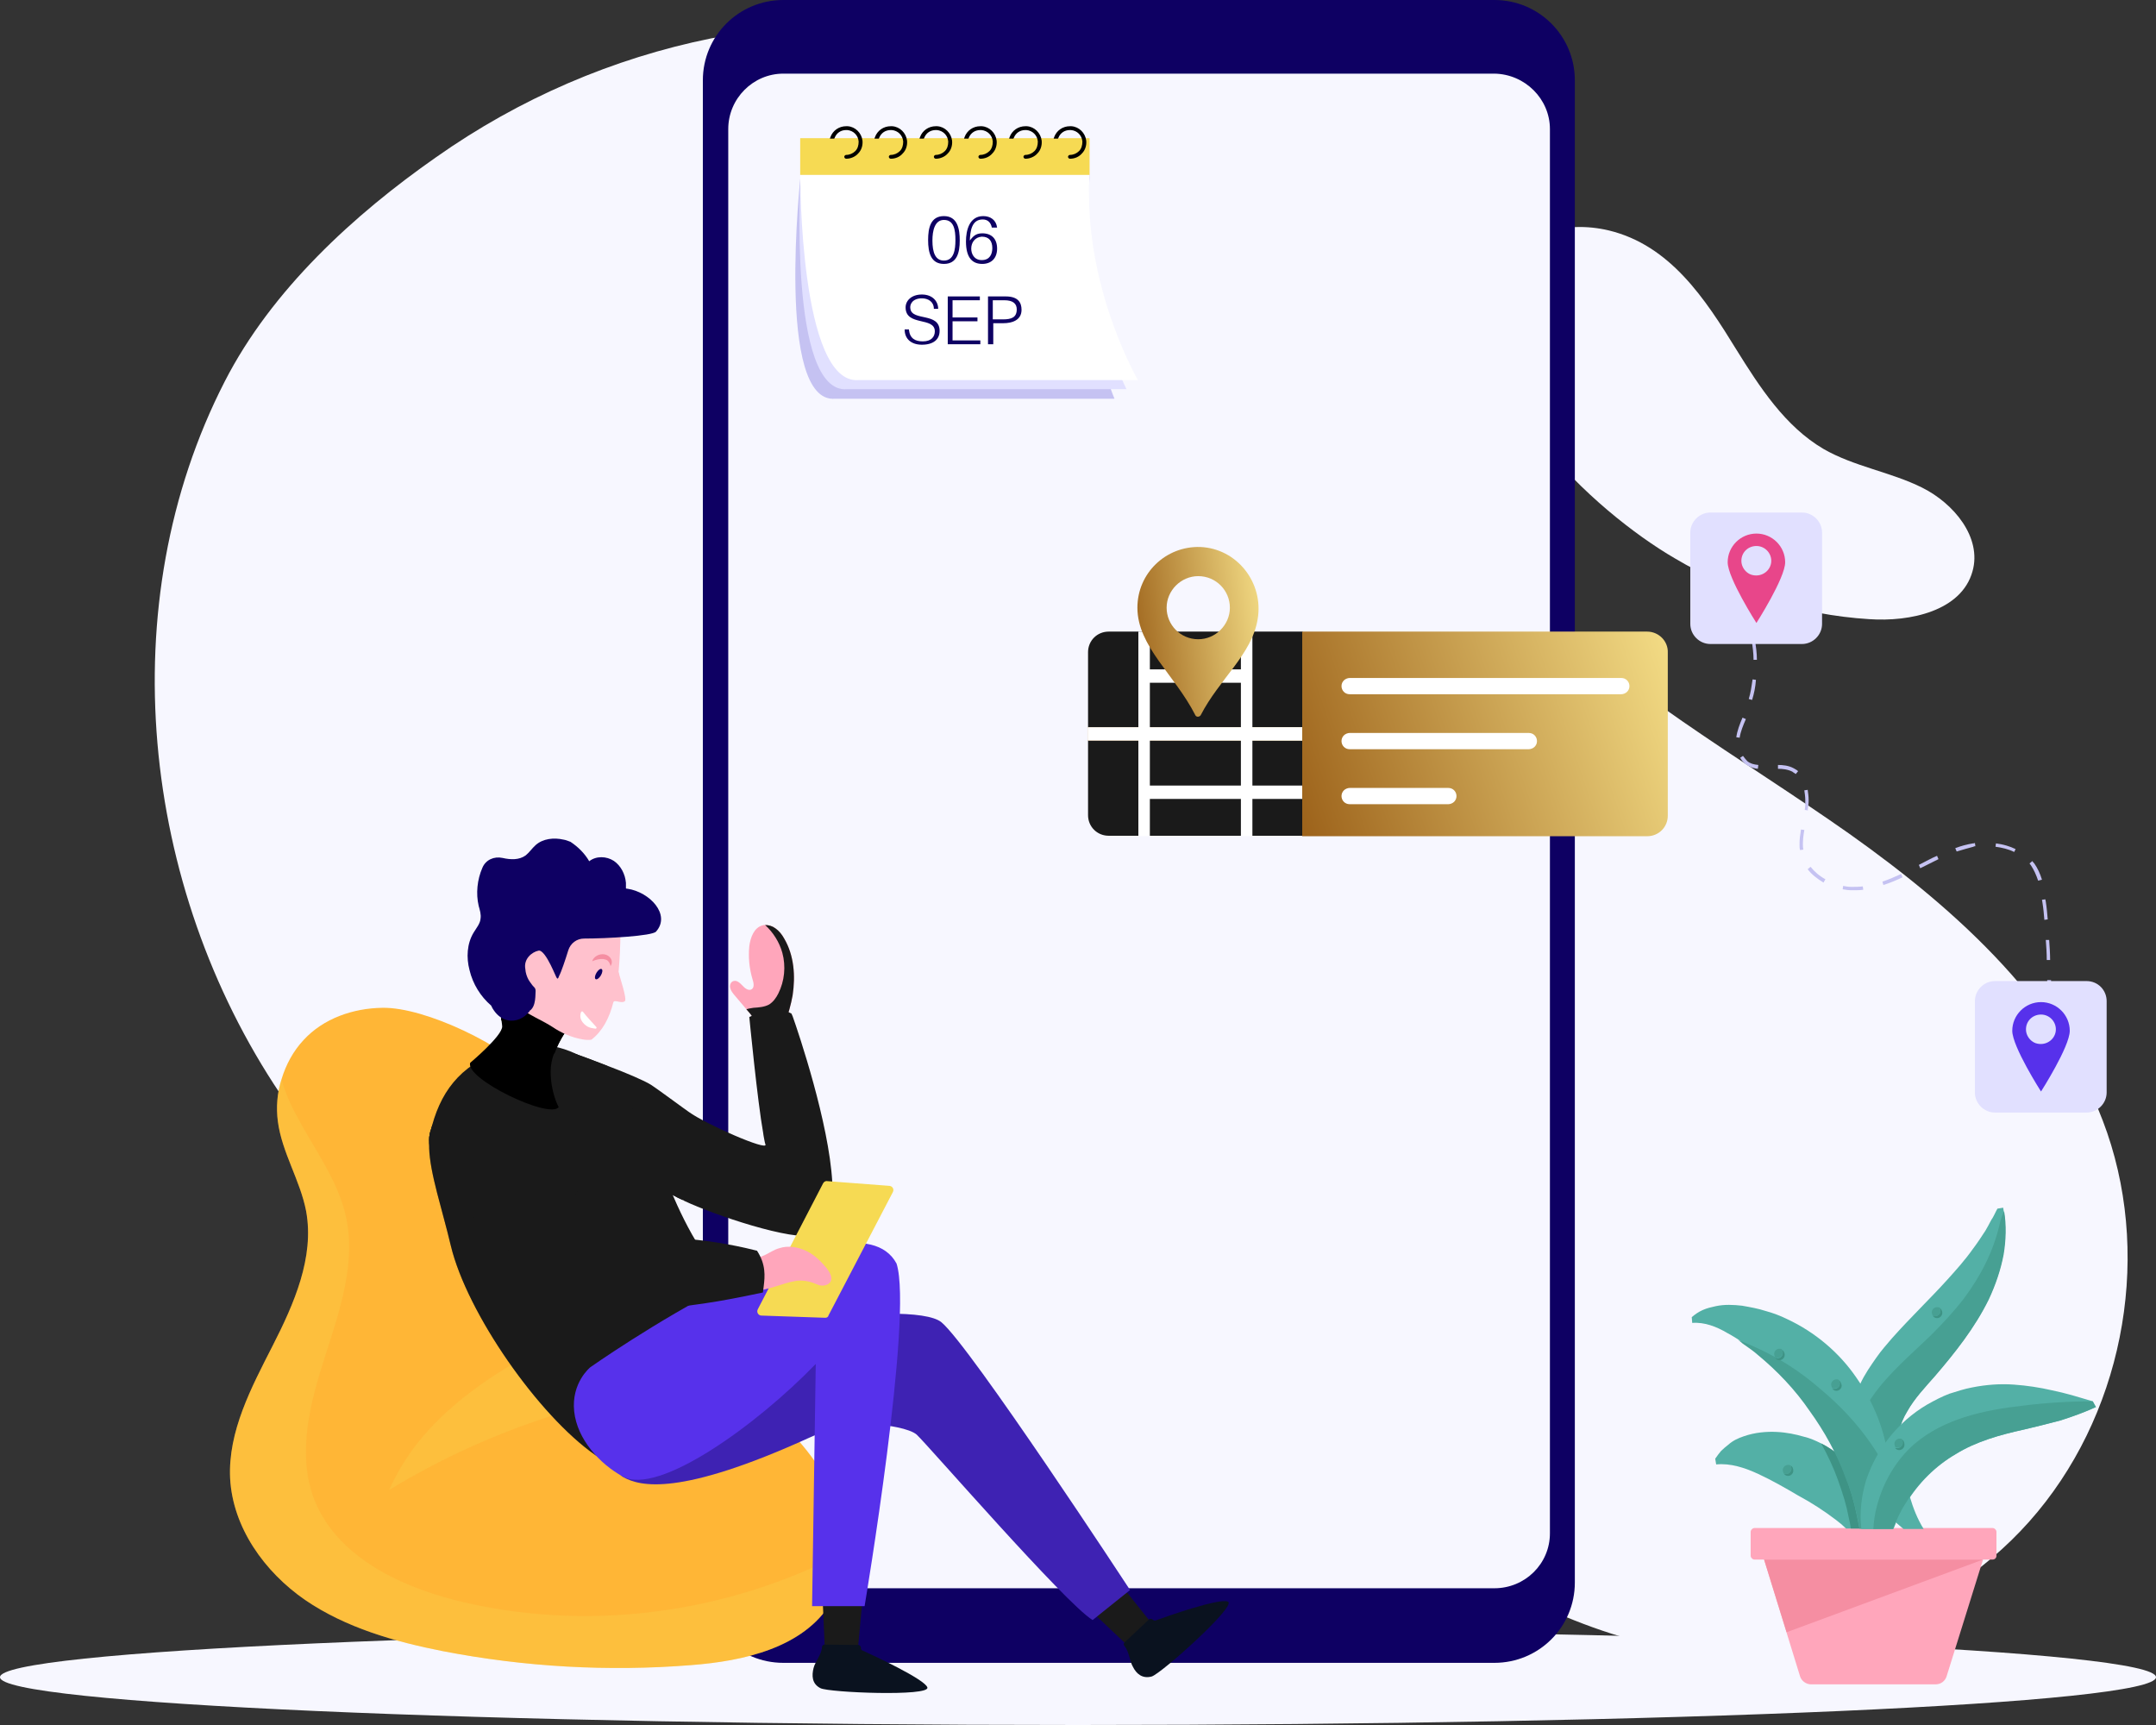 <svg width="325" height="260" viewBox="0 0 325 260" fill="none" xmlns="http://www.w3.org/2000/svg">
<rect x="0" y="0" width="325" height="260" fill="#333333" stroke="none"/>
<path d="M162.5 260C252.246 260 325 256.774 325 252.794C325 248.814 252.246 245.588 162.5 245.588C72.754 245.588 0 248.814 0 252.794C0 256.774 72.754 260 162.5 260Z" fill="#F7F7FF"/>
<path d="M225.695 41.94C228.295 35.094 235.878 33.148 242.522 34.734C251.767 36.968 257.039 45.039 261.733 52.677C265.272 58.37 269.1 64.279 274.878 67.666C279.5 70.333 284.989 71.125 289.756 73.503C294.522 75.881 298.783 80.998 297.339 86.114C295.678 92.095 287.95 93.753 281.739 93.32C271.411 92.672 261.372 89.429 252.489 84.168C240.428 77.178 219.483 58.154 225.695 41.94Z" fill="#F7F7FF"/>
<path d="M305.861 229.374C291.922 245.011 269.317 252.289 248.806 247.822C232.989 244.363 219.267 234.562 203.956 229.374C182.433 222.095 159.033 223.969 136.572 221.014C99.161 216.042 63.267 196.153 42.25 164.878C21.233 133.603 16.683 91.014 33.872 57.506C40.95 43.67 53.444 32.284 65.722 23.708C90.856 5.981 122.272 -0.576 152.245 6.414C159.467 8.071 165.606 10.377 169.433 13.187C182.65 22.916 192.4 36.463 201.356 50.155C210.311 63.847 218.833 78.043 230.317 89.717C244.4 104.13 262.311 114.074 278.778 125.676C295.245 137.35 311.061 151.691 317.633 170.715C324.422 190.46 319.8 213.736 305.861 229.374Z" fill="#F7F7FF"/>
<path d="M309.111 150.754H308.533C308.533 149.745 308.605 148.736 308.605 147.727H309.183C309.183 148.736 309.111 149.745 309.111 150.754ZM308.533 144.701C308.533 143.692 308.461 142.683 308.389 141.674H308.894C308.966 142.683 309.039 143.692 309.039 144.701H308.533ZM308.172 138.647C308.1 137.783 308.028 136.918 307.883 136.053L307.811 135.621L308.316 135.549L308.389 135.909C308.533 136.846 308.605 137.711 308.678 138.575L308.172 138.647ZM279.428 134.18C279.283 134.18 279.211 134.18 279.066 134.18C278.633 134.18 278.2 134.108 277.766 134.036L277.839 133.531C278.2 133.603 278.633 133.675 279.066 133.675C279.644 133.675 280.222 133.675 280.8 133.603L280.872 134.108C280.439 134.18 279.933 134.18 279.428 134.18ZM283.905 133.387L283.761 132.883C284.628 132.594 285.494 132.234 286.578 131.73L286.794 132.234C285.711 132.738 284.844 133.099 283.905 133.387ZM274.878 133.027C273.939 132.45 273.072 131.802 272.494 131.009L272.928 130.649C273.505 131.369 274.228 132.018 275.166 132.522L274.878 133.027ZM307.233 132.738C306.944 131.874 306.583 131.081 306.15 130.432C306.078 130.36 306.005 130.216 305.933 130.144L306.366 129.784C306.439 129.928 306.511 130 306.655 130.144C307.161 130.865 307.522 131.657 307.811 132.594L307.233 132.738ZM289.466 130.865L289.25 130.36L289.394 130.288C290.261 129.856 291.128 129.351 291.994 128.991L292.211 129.496C291.344 129.928 290.478 130.36 289.611 130.793L289.466 130.865ZM303.622 128.415C302.755 127.982 301.816 127.766 300.805 127.622L300.878 127.118C301.961 127.262 302.972 127.55 303.839 127.982L303.622 128.415ZM294.955 128.343L294.739 127.838C295.678 127.478 296.544 127.262 297.411 127.118C297.483 127.118 297.628 127.118 297.7 127.045L297.772 127.55C297.7 127.55 297.555 127.55 297.483 127.622C296.689 127.838 295.894 128.054 294.955 128.343ZM271.339 128.126C271.266 127.838 271.266 127.55 271.266 127.19C271.266 126.541 271.339 125.892 271.483 125.028L271.989 125.1C271.844 125.892 271.772 126.613 271.772 127.19C271.772 127.478 271.772 127.766 271.844 128.054L271.339 128.126ZM272.566 122.145L272.061 122.073V122.001C272.133 121.569 272.133 121.064 272.133 120.632C272.133 120.128 272.061 119.623 271.989 119.119L272.494 119.047C272.566 119.551 272.639 120.055 272.639 120.632C272.639 121.136 272.566 121.569 272.494 122.073L272.566 122.145ZM270.689 116.669C270.544 116.524 270.328 116.452 270.183 116.308C269.461 115.948 268.666 115.876 268.016 115.876V115.299C268.739 115.299 269.605 115.371 270.4 115.804C270.616 115.948 270.833 116.02 271.05 116.236L270.689 116.669ZM264.983 115.876C264.189 115.804 263.611 115.516 263.105 115.155C262.816 114.939 262.528 114.579 262.311 114.218L262.744 113.93C262.961 114.218 263.178 114.507 263.394 114.723C263.828 115.083 264.333 115.227 265.055 115.299L264.983 115.876ZM262.239 111.192L261.733 111.12C261.878 110.111 262.239 109.174 262.672 108.165L263.178 108.381C262.744 109.39 262.383 110.255 262.239 111.192ZM264.117 105.499L263.611 105.355C263.9 104.418 264.044 103.409 264.189 102.4L264.694 102.472C264.622 103.553 264.405 104.562 264.117 105.499ZM264.333 99.446C264.333 98.437 264.189 97.428 264.044 96.491L264.55 96.419C264.694 97.428 264.839 98.437 264.839 99.446H264.333Z" fill="#C5C2F2"/>
<path d="M274.661 80.277V94.041C274.661 95.698 273.289 97.068 271.628 97.068H257.833C256.172 97.068 254.8 95.698 254.8 94.041V80.277C254.8 78.62 256.172 77.251 257.833 77.251H271.628C273.289 77.251 274.661 78.62 274.661 80.277Z" fill="#E1E0FF"/>
<path d="M264.767 80.421C262.383 80.421 260.433 82.367 260.433 84.745C260.433 87.123 264.767 93.897 264.767 93.897C264.767 93.897 269.1 87.123 269.1 84.745C269.1 82.367 267.15 80.421 264.767 80.421ZM264.261 86.691C263.394 86.547 262.672 85.754 262.528 84.889C262.311 83.448 263.394 82.295 264.767 82.295C265.994 82.295 267.006 83.304 267.006 84.529C267.006 85.898 265.706 86.979 264.261 86.691Z" fill="#E8468A"/>
<path d="M317.561 150.898V164.662C317.561 166.319 316.189 167.689 314.528 167.689H300.733C299.072 167.689 297.7 166.319 297.7 164.662V150.898C297.7 149.241 299.072 147.871 300.733 147.871H314.528C316.261 147.871 317.561 149.241 317.561 150.898Z" fill="#E1E0FF"/>
<path d="M307.667 151.042C305.283 151.042 303.333 152.988 303.333 155.366C303.333 157.744 307.667 164.518 307.667 164.518C307.667 164.518 312 157.744 312 155.366C312 152.988 310.05 151.042 307.667 151.042ZM307.161 157.312C306.295 157.167 305.572 156.375 305.428 155.51C305.211 154.069 306.295 152.916 307.667 152.916C308.895 152.916 309.906 153.925 309.906 155.15C309.906 156.519 308.606 157.6 307.161 157.312Z" fill="#5731EB"/>
<path d="M237.394 12.106V238.525C237.394 245.227 231.978 250.632 225.261 250.632H118.083C111.367 250.632 105.95 245.227 105.95 238.525V12.106C105.95 5.405 111.367 0 118.083 0H225.261C231.978 0 237.394 5.405 237.394 12.106Z" fill="#0E0063"/>
<path d="M233.639 19.457V231.103C233.639 235.715 229.883 239.39 225.261 239.39H118.083C113.461 239.39 109.778 235.643 109.778 231.103V19.457C109.778 14.845 113.533 11.098 118.083 11.098H225.261C229.883 11.17 233.639 14.917 233.639 19.457Z" fill="#F7F7FF"/>
<path d="M167.121 95.198C165.388 95.198 164.015 96.567 164.015 98.296V122.87C164.015 124.599 165.388 125.968 167.121 125.968H196.371V95.198H167.121Z" fill="#1A1A1A"/>
<path d="M196.3 109.61H163.944V111.628H196.3V109.61Z" fill="url(#paint0_linear)"/>
<path d="M196.3 109.61H163.944V111.628H196.3V109.61Z" fill="white"/>
<path d="M188.211 100.891H173.044V102.908H188.211V100.891Z" fill="white"/>
<path d="M196.372 118.402H173.044V120.419H196.372V118.402Z" fill="white"/>
<path d="M188.789 95.198H187.055V126.04H188.789V95.198Z" fill="white"/>
<path d="M173.333 95.198H171.6V126.04H173.333V95.198Z" fill="white"/>
<path d="M248.3 95.198H196.3V126.04H248.3C250.033 126.04 251.406 124.671 251.406 122.942V98.368C251.478 96.639 250.033 95.198 248.3 95.198Z" fill="url(#paint1_linear)"/>
<path d="M203.45 104.638C202.727 104.638 202.222 104.061 202.222 103.413C202.222 103.052 202.366 102.764 202.583 102.548C202.8 102.332 203.161 102.188 203.45 102.188H244.4C245.122 102.188 245.627 102.764 245.627 103.413C245.627 103.773 245.483 104.061 245.266 104.278C245.05 104.494 244.689 104.638 244.4 104.638H203.45Z" fill="white"/>
<path d="M203.45 121.212C202.727 121.212 202.222 120.636 202.222 119.987C202.222 119.627 202.366 119.338 202.583 119.122C202.8 118.906 203.161 118.762 203.45 118.762H218.327C219.05 118.762 219.555 119.338 219.555 119.987C219.555 120.347 219.411 120.636 219.194 120.852C218.977 121.068 218.616 121.212 218.327 121.212H203.45Z" fill="white"/>
<path d="M203.45 112.925C202.727 112.925 202.222 112.348 202.222 111.7C202.222 111.34 202.366 111.051 202.583 110.835C202.8 110.619 203.161 110.475 203.45 110.475H230.461C231.183 110.475 231.689 111.051 231.689 111.7C231.689 112.06 231.544 112.348 231.327 112.565C231.111 112.781 230.75 112.925 230.461 112.925H203.45Z" fill="white"/>
<path d="M180.916 82.443C175.716 82.299 171.455 86.406 171.455 91.595C171.455 97.432 177.089 101.683 180.194 107.809C180.339 108.097 180.772 108.097 180.989 107.809C183.805 102.332 188.716 98.657 189.583 93.324C190.522 87.847 186.478 82.659 180.916 82.443ZM180.628 96.351C177.955 96.351 175.861 94.189 175.861 91.595C175.861 89 178.028 86.838 180.628 86.838C183.3 86.838 185.394 89 185.394 91.595C185.394 94.189 183.228 96.351 180.628 96.351Z" fill="url(#paint2_linear)"/>
<path d="M298.928 235.066H265.922L271.339 252.65C271.556 253.37 272.278 253.875 273 253.875H291.778C292.572 253.875 293.222 253.37 293.439 252.65L298.928 235.066Z" fill="#FFA6BB"/>
<path d="M300.372 235.066H264.478C264.189 235.066 263.9 234.778 263.9 234.49V230.887C263.9 230.599 264.189 230.31 264.478 230.31H300.372C300.661 230.31 300.95 230.599 300.95 230.887V234.49C300.95 234.85 300.661 235.066 300.372 235.066Z" fill="#FFA6BB"/>
<path d="M298.928 235.066L269.317 246.02L265.922 235.066H298.928Z" fill="#F58EA2"/>
<path d="M278.85 217.195C278.994 218.204 279.211 219.069 279.428 219.861C279.933 221.375 280.511 222.528 281.161 223.536C281.233 223.609 281.306 223.681 281.306 223.825C281.956 224.834 282.678 225.915 283.544 226.995C284.411 228.076 285.278 229.085 286.433 230.022C286.578 230.166 286.794 230.31 286.939 230.454H289.972C289.033 228.941 288.383 227.284 287.878 225.554C287.589 224.617 287.3 223.753 287.083 222.816C286.722 221.519 286.361 220.222 286.144 218.925C285.783 216.763 286.289 214.601 287.444 212.727C288.528 210.854 290.117 209.124 291.633 207.395C294.667 203.864 297.628 200.188 299.722 195.865C300.733 193.703 301.528 191.469 301.961 189.091C302.322 186.929 302.394 184.623 302.033 182.461C302.033 182.317 301.961 182.173 301.961 182.029L301.094 182.173C300.733 182.821 300.517 183.398 300.156 183.902C299.867 184.479 299.578 184.983 299.289 185.488C298.639 186.497 298.061 187.361 297.411 188.226C296.183 189.956 294.883 191.397 293.583 192.838C290.983 195.721 288.167 198.387 285.206 201.702C284.483 202.566 283.617 203.503 282.822 204.656C282.028 205.809 281.089 207.106 280.367 208.692C279.644 210.277 278.994 212.151 278.778 214.168C278.706 215.105 278.633 216.114 278.778 217.051C278.85 217.051 278.85 217.123 278.85 217.195Z" fill="#53B0A6"/>
<path d="M302.033 189.091C301.6 191.397 300.806 193.703 299.795 195.865C297.7 200.116 294.739 203.864 291.706 207.395C290.189 209.124 288.6 210.781 287.517 212.727C286.361 214.601 285.856 216.763 286.217 218.925C286.433 220.222 286.722 221.519 287.156 222.816C285.206 223.32 283.183 223.609 281.161 223.609C279.717 223.609 278.272 223.464 276.828 223.104C277.478 221.086 278.128 219.069 278.85 217.123C279.717 214.817 280.8 212.511 282.245 210.493C284.7 206.962 288.095 204.152 291.2 201.125C292.933 199.396 294.595 197.594 296.039 195.721C298.567 192.334 300.517 188.586 301.456 184.407C301.6 183.758 301.817 183.182 302.106 182.533C302.467 184.623 302.395 186.929 302.033 189.091Z" fill="#47A093"/>
<path d="M278.272 230.382H282.822C282.967 227.932 282.172 225.626 281.161 223.825C279.645 221.158 277.478 219.285 275.311 217.988C275.022 217.844 274.806 217.699 274.517 217.555C273.65 217.123 272.856 216.763 271.917 216.546C270.689 216.186 269.317 215.898 267.8 215.826C266.283 215.754 264.55 215.898 262.889 216.474C262.022 216.763 261.228 217.123 260.506 217.772C260.145 218.06 259.783 218.348 259.422 218.708C259.133 219.069 258.845 219.429 258.556 219.861L258.7 220.726C260.867 220.51 263.033 221.231 265.056 222.167C267.078 223.104 269.1 224.257 271.05 225.41C273.072 226.491 274.95 227.716 276.756 229.085C277.333 229.518 277.839 229.95 278.272 230.382Z" fill="#53B0A6"/>
<path d="M278.633 228.509C278.778 229.157 278.922 229.734 278.994 230.382H282.822C282.967 227.932 282.172 225.626 281.161 223.825C279.644 221.158 277.478 219.285 275.311 217.988C275.022 217.844 274.805 217.699 274.517 217.555C275.528 219.357 276.394 221.231 277.044 223.032C277.839 225.266 278.344 226.923 278.633 228.509Z" fill="#3E9385"/>
<path d="M279.861 228.221C280.005 228.941 280.15 229.662 280.294 230.382H283.472C284.7 227.212 284.989 223.753 284.7 220.438C284.267 215.826 282.461 211.43 279.861 207.683C277.261 203.864 273.578 200.765 269.389 198.819C268.378 198.315 267.222 197.882 266.139 197.594C265.055 197.234 263.828 197.018 262.6 196.801C261.3 196.657 260 196.585 258.628 196.874C257.978 197.018 257.328 197.162 256.678 197.45C256.028 197.738 255.522 198.099 255.017 198.531L255.089 199.396C256.967 199.252 258.772 199.972 260.361 200.909C261.155 201.341 262.022 201.846 262.744 202.422C263.539 202.999 264.333 203.503 265.055 204.152C268.017 206.602 270.689 209.412 272.855 212.583C275.094 215.682 276.972 219.069 278.272 222.672C278.922 224.473 279.5 226.347 279.861 228.221Z" fill="#53B0A6"/>
<path d="M279.861 228.221C280.078 228.941 280.15 229.662 280.294 230.382H283.472C284.483 227.716 284.917 224.834 284.772 222.095C283.978 220.582 283.039 219.069 282.1 217.699C279.933 214.529 277.261 211.718 274.3 209.268C271.411 206.746 268.161 204.656 264.622 203.071C263.756 202.639 262.889 202.35 262.022 201.99C262.239 202.134 262.456 202.278 262.672 202.494C263.467 203.071 264.261 203.575 264.983 204.224C267.944 206.674 270.617 209.484 272.783 212.655C275.022 215.754 276.9 219.141 278.2 222.744C278.922 224.473 279.5 226.347 279.861 228.221Z" fill="#47A093"/>
<path d="M315.467 211.214C314.311 210.854 313.228 210.565 312.289 210.277C311.278 209.989 310.339 209.773 309.328 209.556C307.45 209.124 305.572 208.836 303.55 208.692C301.528 208.548 299.433 208.692 297.267 209.124C296.111 209.34 295.028 209.701 293.872 210.061C292.717 210.493 291.633 211.07 290.478 211.718C286.072 214.313 282.822 218.492 281.306 223.104C280.583 225.482 280.294 228.004 280.583 230.454H285.422C285.928 229.157 286.506 227.86 287.3 226.635C289.178 223.537 291.778 220.942 294.883 219.141C297.917 217.267 301.528 216.258 305.139 215.466C306.944 215.033 308.75 214.601 310.628 214.096C312.433 213.52 314.239 212.871 315.972 212.079L315.467 211.214Z" fill="#53B0A6"/>
<path d="M315.467 211.214C311.928 211.214 308.461 211.43 304.994 211.862C299.144 212.511 293.078 213.808 288.6 217.627C285.783 220.078 283.833 223.464 282.894 227.14C282.606 228.221 282.461 229.301 282.389 230.454H285.35C285.856 229.157 286.433 227.86 287.228 226.635C289.106 223.537 291.706 220.942 294.811 219.141C297.844 217.267 301.456 216.258 305.067 215.466C306.872 215.033 308.678 214.601 310.556 214.096C312.361 213.52 314.167 212.871 315.9 212.079L315.467 211.214Z" fill="#47A093"/>
<path d="M292.355 197.09C292.427 197.234 292.5 197.378 292.5 197.594C292.5 198.027 292.138 198.387 291.705 198.387C291.561 198.387 291.416 198.387 291.344 198.315C291.488 198.531 291.705 198.675 291.994 198.675C292.427 198.675 292.788 198.315 292.788 197.882C292.788 197.522 292.572 197.234 292.355 197.09Z" fill="#3E9385"/>
<path d="M292.5 197.594C292.5 197.45 292.428 197.234 292.355 197.09C292.211 197.018 292.139 197.018 291.994 197.018C291.561 197.018 291.2 197.378 291.2 197.81C291.2 197.954 291.272 198.171 291.344 198.315C291.489 198.387 291.561 198.387 291.705 198.387C292.139 198.387 292.5 198.027 292.5 197.594Z" fill="#47A093"/>
<path d="M268.594 203.431C268.667 203.575 268.739 203.719 268.739 203.936C268.739 204.368 268.378 204.728 267.944 204.728C267.8 204.728 267.655 204.728 267.583 204.656C267.728 204.872 267.944 205.017 268.233 205.017C268.667 205.017 269.028 204.656 269.028 204.224C269.028 203.791 268.811 203.575 268.594 203.431Z" fill="#3E9385"/>
<path d="M268.739 203.864C268.739 203.719 268.667 203.503 268.595 203.359C268.45 203.287 268.378 203.287 268.233 203.287C267.8 203.287 267.439 203.647 267.439 204.08C267.439 204.224 267.511 204.44 267.583 204.584C267.728 204.656 267.8 204.656 267.945 204.656C268.378 204.656 268.739 204.296 268.739 203.864Z" fill="#47A093"/>
<path d="M277.189 208.043C277.261 208.187 277.333 208.331 277.333 208.548C277.333 208.98 276.972 209.34 276.539 209.34C276.394 209.34 276.25 209.34 276.177 209.268C276.322 209.484 276.539 209.629 276.827 209.629C277.261 209.629 277.622 209.268 277.622 208.836C277.55 208.403 277.405 208.187 277.189 208.043Z" fill="#3E9385"/>
<path d="M277.333 208.476C277.333 208.331 277.261 208.115 277.189 207.971C277.045 207.899 276.972 207.899 276.828 207.899C276.395 207.899 276.033 208.259 276.033 208.692C276.033 208.836 276.106 209.052 276.178 209.196C276.322 209.268 276.395 209.268 276.539 209.268C276.972 209.268 277.333 208.98 277.333 208.476Z" fill="#47A093"/>
<path d="M286.65 216.979C286.722 217.123 286.794 217.267 286.794 217.483C286.794 217.916 286.433 218.276 286 218.276C285.855 218.276 285.711 218.276 285.639 218.204C285.783 218.42 286 218.564 286.289 218.564C286.722 218.564 287.083 218.204 287.083 217.772C287.083 217.339 286.939 217.051 286.65 216.979Z" fill="#3E9385"/>
<path d="M286.867 217.411C286.867 217.267 286.794 217.051 286.722 216.907C286.578 216.835 286.506 216.835 286.361 216.835C285.928 216.835 285.567 217.195 285.567 217.627C285.567 217.772 285.639 217.988 285.711 218.132C285.856 218.204 285.928 218.204 286.072 218.204C286.506 218.204 286.867 217.844 286.867 217.411Z" fill="#47A093"/>
<path d="M269.894 220.87C269.966 221.014 270.039 221.158 270.039 221.375C270.039 221.807 269.678 222.167 269.244 222.167C269.1 222.167 268.955 222.167 268.883 222.095C269.028 222.311 269.244 222.456 269.533 222.456C269.966 222.456 270.328 222.095 270.328 221.663C270.328 221.303 270.183 221.014 269.894 220.87Z" fill="#3E9385"/>
<path d="M270.039 221.375C270.039 221.231 269.967 221.014 269.895 220.87C269.75 220.798 269.678 220.798 269.533 220.798C269.1 220.798 268.739 221.158 268.739 221.591C268.739 221.735 268.811 221.951 268.883 222.095C269.028 222.167 269.1 222.167 269.245 222.167C269.678 222.167 270.039 221.807 270.039 221.375Z" fill="#47A093"/>
<path d="M168 60.1H125.895C116.867 60.893 120.695 26.375 120.695 26.375H164.317C161.356 44.606 168 60.1 168 60.1Z" fill="#C5C2F2"/>
<path d="M169.806 58.659H127.701C118.745 59.451 120.695 26.375 120.695 26.375H164.317C162.295 43.814 169.806 58.659 169.806 58.659Z" fill="#E1E0FF"/>
<path d="M164.245 20.826H120.623V26.375H164.245V20.826Z" fill="#F6DA53"/>
<path d="M171.539 57.289H129.434C120.551 58.01 120.623 26.375 120.623 26.375H164.245C163.234 43.093 171.539 57.289 171.539 57.289Z" fill="white"/>
<path d="M127.556 23.925C127.412 23.925 127.267 23.781 127.267 23.637C127.267 23.492 127.412 23.348 127.556 23.348C128.062 23.348 128.567 23.132 128.928 22.772C129.289 22.412 129.434 21.907 129.434 21.331C129.362 20.394 128.639 19.673 127.701 19.601C127.628 19.601 127.556 19.601 127.556 19.601C126.762 19.601 126.112 20.033 125.823 20.754L125.751 20.898H125.101L125.173 20.682C125.534 19.673 126.473 19.024 127.556 19.024C127.628 19.024 127.701 19.024 127.773 19.024C128.928 19.097 129.867 20.033 130.012 21.186C130.084 21.907 129.867 22.628 129.362 23.132C128.928 23.637 128.206 23.925 127.556 23.925Z" fill="black"/>
<path d="M134.273 23.925C134.128 23.925 133.984 23.781 133.984 23.637C133.984 23.492 134.128 23.348 134.273 23.348C134.778 23.348 135.284 23.132 135.645 22.772C136.006 22.412 136.151 21.907 136.151 21.331C136.078 20.394 135.356 19.673 134.417 19.601C134.345 19.601 134.273 19.601 134.273 19.601C133.478 19.601 132.828 20.033 132.54 20.754L132.467 20.898H131.817L131.89 20.682C132.251 19.673 133.19 19.025 134.273 19.025C134.345 19.025 134.417 19.025 134.49 19.025C135.645 19.097 136.584 20.033 136.728 21.186C136.801 21.907 136.584 22.628 136.078 23.132C135.645 23.637 134.995 23.925 134.273 23.925Z" fill="black"/>
<path d="M141.062 23.925C140.917 23.925 140.773 23.781 140.773 23.637C140.773 23.492 140.917 23.348 141.062 23.348C141.567 23.348 142.073 23.132 142.434 22.772C142.795 22.412 142.939 21.907 142.939 21.331C142.867 20.394 142.145 19.673 141.206 19.601C141.134 19.601 141.062 19.601 141.062 19.601C140.267 19.601 139.617 20.033 139.328 20.754L139.256 20.898H138.606L138.678 20.682C139.039 19.673 139.978 19.025 141.062 19.025C141.134 19.025 141.206 19.025 141.278 19.025C142.434 19.097 143.373 20.033 143.517 21.186C143.589 21.907 143.373 22.628 142.867 23.132C142.434 23.637 141.712 23.925 141.062 23.925Z" fill="black"/>
<path d="M147.778 23.925C147.634 23.925 147.489 23.781 147.489 23.637C147.489 23.492 147.634 23.348 147.778 23.348C148.284 23.348 148.789 23.132 149.151 22.772C149.512 22.412 149.656 21.907 149.656 21.331C149.584 20.394 148.862 19.673 147.923 19.601C147.851 19.601 147.778 19.601 147.778 19.601C146.984 19.601 146.334 20.033 146.045 20.754L145.973 20.898H145.323L145.395 20.682C145.756 19.673 146.695 19.025 147.778 19.025C147.851 19.025 147.923 19.025 147.995 19.025C149.151 19.097 150.089 20.033 150.234 21.186C150.306 21.907 150.089 22.628 149.584 23.132C149.151 23.637 148.501 23.925 147.778 23.925Z" fill="black"/>
<path d="M154.567 23.925C154.423 23.925 154.278 23.781 154.278 23.637C154.278 23.492 154.423 23.348 154.567 23.348C155.073 23.348 155.578 23.132 155.939 22.772C156.3 22.412 156.445 21.907 156.445 21.331C156.373 20.394 155.65 19.673 154.712 19.601C154.639 19.601 154.567 19.601 154.567 19.601C153.773 19.601 153.123 20.033 152.834 20.754L152.762 20.898H152.112L152.184 20.682C152.545 19.673 153.484 19.025 154.567 19.025C154.639 19.025 154.712 19.025 154.784 19.025C155.939 19.097 156.878 20.033 157.023 21.186C157.095 21.907 156.878 22.628 156.373 23.132C155.939 23.637 155.217 23.925 154.567 23.925Z" fill="black"/>
<path d="M161.284 23.925C161.139 23.925 160.995 23.781 160.995 23.637C160.995 23.492 161.139 23.348 161.284 23.348C161.789 23.348 162.295 23.132 162.656 22.772C163.017 22.412 163.162 21.907 163.162 21.331C163.089 20.394 162.367 19.673 161.428 19.601C161.356 19.601 161.284 19.601 161.284 19.601C160.489 19.601 159.839 20.033 159.551 20.754L159.478 20.898H158.828L158.901 20.682C159.262 19.673 160.201 19.025 161.284 19.025C161.356 19.025 161.428 19.025 161.501 19.025C162.656 19.097 163.595 20.033 163.739 21.186C163.812 21.907 163.595 22.628 163.089 23.132C162.656 23.637 162.006 23.925 161.284 23.925Z" fill="black"/>
<path d="M144.673 36.247C144.673 38.121 144.24 39.778 142.29 39.778C140.34 39.778 139.906 38.121 139.906 36.175C139.906 34.374 140.267 32.572 142.29 32.572C144.384 32.572 144.673 34.59 144.673 36.247ZM142.29 33.149C140.917 33.149 140.556 34.734 140.556 36.247C140.556 38.049 140.99 39.274 142.29 39.274C143.806 39.274 144.023 37.617 144.023 36.175C144.023 34.662 143.806 33.149 142.29 33.149Z" fill="#0E0063"/>
<path d="M149.512 34.302C149.367 33.581 148.934 33.077 148.14 33.077C146.406 33.077 146.262 34.95 146.19 36.247C146.623 35.743 146.984 35.166 148.067 35.166C149.512 35.166 150.306 36.031 150.306 37.472C150.306 38.914 149.44 39.778 148.067 39.778C146.623 39.778 145.612 38.914 145.612 36.392C145.612 34.734 146.117 32.572 148.212 32.572C149.295 32.572 150.162 33.149 150.306 34.302H149.512ZM146.406 37.472C146.406 38.265 146.84 39.202 147.995 39.202C149.223 39.202 149.584 38.265 149.584 37.4C149.584 36.319 149.078 35.671 147.995 35.671C146.984 35.743 146.406 36.536 146.406 37.472Z" fill="#0E0063"/>
<path d="M137.017 49.723C137.162 51.02 137.956 51.453 139.112 51.453C140.412 51.453 140.917 50.732 140.917 49.939C140.917 47.705 136.512 49.218 136.512 46.336C136.512 45.327 137.378 44.39 138.967 44.39C140.556 44.39 141.423 45.399 141.423 46.552H140.773C140.773 45.471 139.906 44.967 138.967 44.967C137.595 44.967 137.089 45.832 137.234 46.552C137.523 48.426 141.639 47.057 141.639 49.867C141.639 51.164 140.701 51.957 138.967 51.957C137.451 51.957 136.367 51.164 136.367 49.651H137.017V49.723Z" fill="#0E0063"/>
<path d="M142.867 51.885V44.679H147.706V45.255H143.589V47.849H147.345V48.426H143.589V51.308H147.778V51.885H142.867Z" fill="#0E0063"/>
<path d="M148.934 51.885V44.679H151.606C153.484 44.679 153.989 45.615 153.989 46.696C153.989 48.282 152.545 48.714 151.245 48.714H149.728V51.885H148.934ZM151.173 48.138C152.473 48.138 153.267 47.849 153.267 46.624C153.267 45.76 152.689 45.255 151.389 45.255H149.656V48.138H151.173Z" fill="#0E0063"/>
<path d="M127.453 233.856C127.397 236.562 126.678 239.213 125.294 241.532C121.088 248.38 112.121 250.368 104.151 250.976C91.698 251.97 79.078 251.252 66.791 248.877C59.485 247.441 52.123 245.343 45.98 241.146C39.836 236.893 35.076 230.211 34.688 222.811C34.356 215.742 37.899 209.115 41.109 202.819C44.319 196.523 47.419 189.509 46.146 182.551C45.26 177.912 42.493 173.715 41.884 169.021C41.607 166.922 41.773 164.713 42.437 162.67C43.101 160.461 44.208 158.417 45.758 156.76C48.747 153.502 53.23 151.956 57.658 151.901C64.134 151.79 76.2 157.644 80.517 162.504C84.834 167.364 87.436 173.439 89.926 179.403C92.362 185.423 94.742 191.553 98.671 196.689C99.004 197.131 99.391 197.572 99.723 198.014C102.878 201.825 106.752 204.973 110.571 208.121C111.18 208.618 111.789 209.115 112.343 209.612C117.213 213.643 121.973 218.006 124.851 223.584C126.567 226.621 127.508 230.321 127.453 233.856Z" fill="#FFB636"/>
<g opacity="0.5">
<path opacity="0.5" d="M110.627 208.065C92.306 209.391 74.318 215.024 58.654 224.578C60.813 219.884 64.079 214.969 71.218 209.612C79.576 203.316 89.428 199.395 99.723 197.959C102.878 201.77 106.752 204.917 110.627 208.065Z" fill="#F6DA53"/>
</g>
<g opacity="0.5">
<path opacity="0.5" d="M127.453 233.856C127.397 236.562 126.678 239.213 125.294 241.532C121.088 248.38 112.121 250.368 104.151 250.976C91.698 251.97 79.078 251.252 66.791 248.877C59.485 247.441 52.123 245.343 45.98 241.146C39.836 236.893 35.076 230.211 34.688 222.811C34.356 215.742 37.899 209.115 41.109 202.819C44.319 196.523 47.419 189.509 46.146 182.551C45.26 177.912 42.493 173.715 41.884 169.021C41.607 166.922 41.773 164.713 42.437 162.67C42.991 164.658 43.821 166.591 44.817 168.358C47.419 173.273 50.906 177.857 52.123 183.269C53.728 190.338 51.182 197.628 48.968 204.531C46.754 211.434 44.762 219 47.308 225.848C50.518 234.298 59.706 238.881 68.451 241.146C88.044 246.116 109.52 243.355 127.453 233.856Z" fill="#F6DA53"/>
</g>
<path d="M124.353 248.988L129.279 249.043L130.109 239.986L123.966 240.096L124.353 248.988Z" fill="#1A1A1A"/>
<path d="M123.689 254.455C125.017 255.118 140.183 255.725 139.795 254.345C139.463 253.13 131.493 249.43 129.999 248.767C129.833 248.712 129.777 248.546 129.777 248.38C129.777 248.159 129.611 247.938 129.39 247.938L124.298 247.883C124.076 247.883 123.91 248.049 123.91 248.27C123.855 249.374 122.859 250.479 122.637 251.418C122.361 252.522 122.36 253.792 123.689 254.455Z" fill="#0A121F"/>
<path d="M170.237 248.27L173.779 244.901L168.134 237.832L163.761 242.14L170.237 248.27Z" fill="#1A1A1A"/>
<path d="M173.613 252.688C175.052 252.246 186.344 242.14 185.126 241.422C184.019 240.759 175.717 243.686 174.222 244.238C174.056 244.294 173.89 244.238 173.779 244.128C173.613 243.962 173.337 243.962 173.226 244.073L169.518 247.552C169.352 247.718 169.352 247.938 169.518 248.104C170.237 248.988 170.292 250.424 170.791 251.252C171.289 252.246 172.174 253.074 173.613 252.688Z" fill="#0A121F"/>
<path d="M116.715 158.417C116.77 158.307 116.826 158.196 116.881 158.031C117.933 155.435 118.984 152.784 119.483 150.023C119.925 147.096 119.704 144.003 118.21 141.463C117.877 140.855 117.435 140.303 116.881 139.917C116.438 139.585 115.885 139.42 115.331 139.42C115.165 139.42 115.055 139.42 114.944 139.475C113.671 139.806 113.117 141.297 112.951 142.623C112.785 144.279 112.951 145.991 113.45 147.648C113.616 148.145 113.726 148.808 113.339 149.084C112.896 149.415 112.287 148.974 111.955 148.587C111.568 148.201 111.125 147.703 110.571 147.869C110.129 147.98 109.963 148.532 110.073 148.918C110.184 149.36 110.461 149.692 110.737 150.023C111.346 150.741 111.955 151.459 112.564 152.177C112.841 152.508 113.117 152.784 113.339 153.116L116.66 158.086L116.715 158.417Z" fill="#FFA6BB"/>
<path d="M116.549 158.141C116.66 158.086 116.77 158.086 116.881 158.031C117.933 155.435 118.984 152.784 119.482 150.023C119.925 147.096 119.704 144.003 118.209 141.463C117.877 140.855 117.435 140.303 116.881 139.917C116.438 139.585 115.885 139.42 115.331 139.42C116.549 140.524 117.49 142.015 117.933 143.617C118.486 145.66 118.265 147.869 117.324 149.747C116.992 150.41 116.549 151.017 115.94 151.404C115.221 151.79 114.39 151.845 113.56 151.901C113.228 151.956 112.841 152.011 112.509 152.122C112.785 152.453 113.062 152.729 113.283 153.06L116.549 158.141Z" fill="#1A1A1A"/>
<path d="M125.239 182.109C124.907 184.208 124.132 185.644 122.693 186.141C119.538 187.135 107.582 183.103 103.155 181.005C103.099 180.949 103.044 180.949 102.989 180.894C102.49 180.673 102.048 180.452 101.549 180.176C100.941 179.845 100.332 179.569 99.723 179.237C98.561 178.575 97.454 177.912 96.347 177.249C92.749 174.985 89.705 172.61 88.21 171.174C85.664 168.745 85.332 165.431 85.443 163.388C85.443 163.001 85.554 162.67 85.72 162.338C86.052 161.51 86.771 160.902 87.712 160.682C89.207 160.35 84.834 158.141 87.269 159.025C87.768 159.19 89.539 159.853 91.531 160.626C94.188 161.62 97.177 162.891 98.118 163.498C99.28 164.271 100.442 165.155 101.605 165.983C102.38 166.535 103.099 167.088 103.819 167.585C106.42 169.462 115.774 173.549 115.387 172.5C115.276 172.224 115.221 171.782 115.11 171.23C115.11 171.119 115.054 171.009 115.054 170.843C114.169 165.928 112.951 153.281 112.951 153.281C112.951 153.281 113.117 153.226 113.339 153.116C113.948 152.839 115.165 152.398 116.494 152.287C116.604 152.287 116.715 152.287 116.826 152.287C117.822 152.232 118.486 152.398 118.874 152.563C119.15 152.674 119.316 152.784 119.316 152.784C119.316 152.784 119.372 152.95 119.482 153.171C120.368 155.656 124.962 169.242 125.46 178.188C125.405 179.679 125.405 181.005 125.239 182.109Z" fill="#1A1A1A"/>
<path d="M102.933 180.894C102.435 180.673 101.992 180.452 101.494 180.176C100.885 179.845 100.277 179.569 99.668 179.237C98.505 178.575 97.398 177.912 96.291 177.249C92.694 174.985 89.65 172.61 88.155 171.174C85.609 168.745 85.277 165.431 85.388 163.388C85.388 163.001 85.499 162.67 85.665 162.338C85.997 161.51 86.716 160.902 87.657 160.682C89.151 160.35 84.779 158.141 87.214 159.025C87.713 159.19 89.484 159.853 91.476 160.626C93.413 162.338 95.351 164.713 97.122 167.971C98.339 169.904 99.446 172.555 100.719 175.593C101.384 177.305 102.158 179.127 102.933 180.894Z" fill="#1A1A1A"/>
<path d="M117.047 198.014C114.944 208.618 111.734 215.687 98.948 217.067C96.79 217.288 94.354 217.399 91.642 217.288C91.642 217.288 94.354 221.43 93.192 220.823C91.532 220.049 91.974 220.823 89.76 219.331C81.181 213.367 70.388 197.904 67.953 187.742C66.68 182.33 64.798 176.863 64.688 172.997C64.632 172.169 64.688 171.395 64.854 170.733C66.237 164.713 69.226 160.626 75.536 158.362C75.536 158.362 87.657 152.895 96.181 168.524C100.553 175.206 103.432 192.933 117.047 198.014Z" fill="#1A1A1A"/>
<g opacity="0.5">
<path opacity="0.5" d="M107.97 205.856C105.645 210.054 102.546 213.864 98.948 217.067C96.79 217.288 94.354 217.399 91.642 217.288C91.642 217.288 94.354 221.43 93.192 220.823C91.532 220.049 91.974 220.823 89.76 219.331C81.181 213.367 70.388 197.904 67.953 187.742C66.68 182.33 64.798 176.863 64.688 172.997L65.13 172.61C66.791 174.654 68.451 176.752 70.112 178.796C72.492 181.778 74.927 184.76 78.082 186.914C85.222 191.829 94.576 191.663 102.933 193.983C105.535 194.701 108.413 195.971 109.354 198.511C110.295 200.941 109.188 203.647 107.97 205.856Z" fill="#1A1A1A"/>
</g>
<path d="M95.904 186.859C95.351 186.969 94.797 186.803 94.299 186.582C93.801 186.362 93.303 186.085 92.86 185.809C91.974 185.202 91.089 184.539 90.259 183.821C88.598 182.441 87.104 180.894 85.609 179.348C84.115 177.802 82.731 176.145 81.347 174.488C80.019 172.831 78.691 171.119 77.584 169.242C78.968 170.898 80.406 172.445 81.846 174.046C83.285 175.648 84.724 177.194 86.218 178.74C87.657 180.287 89.152 181.833 90.701 183.324C91.476 184.042 92.251 184.76 93.081 185.423C93.469 185.754 93.912 186.085 94.354 186.362C94.576 186.472 94.797 186.638 95.074 186.693C95.351 186.803 95.627 186.859 95.904 186.859Z" fill="#1A1A1A"/>
<path d="M89.539 209.059C89.539 209.059 91.255 221.154 93.967 222.645C96.457 224.026 102.38 225.627 122.028 216.681C126.18 214.803 130.774 214.195 135.257 215.134C136.585 215.41 137.692 215.797 138.19 216.239C139.961 217.896 160.551 241.643 164.702 244.183L170.348 239.655C170.348 239.655 146.216 202.819 141.899 199.284C137.471 195.695 103.099 199.892 89.539 209.059Z" fill="#3E22B3"/>
<path d="M87.048 151.845C87.601 152.563 88.432 152.95 89.317 153.116C89.981 153.226 90.646 153.171 91.31 153.06C91.531 153.005 91.587 152.674 91.421 152.563C90.424 151.956 88.266 150.575 86.993 149.636C86.827 149.526 86.605 149.581 86.55 149.802C86.384 150.52 86.55 151.293 87.048 151.845Z" fill="#AA6464"/>
<path d="M83.506 158.804C83.174 159.687 83.008 160.626 83.008 161.51C83.008 164.603 84.115 166.701 84.225 166.867C82.842 168.745 70.001 162.559 70.886 160.185C70.886 160.185 75.702 156.153 75.702 154.717C75.702 154.496 75.646 154.22 75.591 153.778C75.48 152.95 75.314 151.735 75.148 150.41C75.757 150.851 76.366 151.183 77.03 151.514C79.189 152.563 81.513 153.116 83.782 153.668C84.557 153.889 85.388 154.11 86.052 154.607C85.941 154.607 85.83 154.607 85.83 154.607C85.83 154.607 84.336 156.484 83.506 158.804Z" fill="black"/>
<path d="M75.148 150.41C75.314 151.735 75.48 152.95 75.591 153.778C76.034 154.165 76.532 154.496 77.03 154.828C78.856 156.098 80.794 157.258 82.731 158.362C83.008 158.528 83.284 158.638 83.561 158.804C84.391 156.484 85.886 154.607 85.886 154.607C85.886 154.607 85.941 154.607 86.052 154.607C85.443 154.11 84.613 153.889 83.783 153.668C81.513 153.06 79.133 152.563 77.03 151.514C76.366 151.183 75.757 150.851 75.148 150.41Z" fill="black"/>
<path d="M75.148 150.41C75.314 151.735 75.48 152.95 75.591 153.778C76.034 154.165 76.532 154.496 77.03 154.828C78.856 156.098 80.794 157.258 82.731 158.362C83.008 158.528 83.284 158.638 83.561 158.804C84.391 156.484 85.886 154.607 85.886 154.607C85.886 154.607 85.941 154.607 86.052 154.607C85.443 154.11 84.613 153.889 83.783 153.668C81.513 153.06 79.133 152.563 77.03 151.514C76.366 151.183 75.757 150.851 75.148 150.41Z" fill="black"/>
<path d="M108.247 191.332C108.302 191.829 108.413 192.326 108.745 192.657C109.077 193.044 109.575 193.265 110.073 193.486C111.125 193.928 112.177 194.369 113.339 194.48C114.501 194.59 115.608 194.259 116.715 193.928C117.767 193.596 118.874 193.21 119.981 193.044C121.143 192.933 122.029 193.154 123.08 193.596C123.302 193.707 123.578 193.762 123.8 193.762C123.634 193.707 123.468 193.651 123.357 193.596C122.25 193.044 121.364 192.657 120.091 192.657C118.818 192.657 117.656 192.989 116.438 193.21C115.221 193.431 113.948 193.651 112.73 193.431C111.512 193.21 110.405 192.602 109.298 191.995C108.911 191.829 108.579 191.608 108.247 191.332Z" fill="#1A1A1A"/>
<path d="M108.192 196.137C105.535 196.578 102.491 197.02 99.834 197.131C98.118 197.186 96.568 197.186 95.295 196.91C95.185 196.91 95.019 196.855 94.908 196.855C93.579 196.578 92.417 196.247 91.365 195.805C91.089 195.695 90.812 195.584 90.591 195.474C90.314 195.363 90.093 195.253 89.816 195.198C89.262 194.977 88.709 194.756 88.211 194.59C87.159 194.204 86.218 193.817 85.332 193.431C85.111 193.32 84.89 193.265 84.668 193.154C84.226 192.989 83.838 192.768 83.395 192.602C80.628 191.332 78.303 189.951 75.536 187.521C75.148 187.19 74.706 186.803 74.263 186.362C72.658 184.815 70.831 182.938 68.728 180.563C66.846 178.409 65.407 175.813 64.798 172.997V172.942C64.743 172.555 64.688 172.224 64.688 171.837C64.688 171.727 64.688 171.616 64.688 171.506C64.688 171.395 64.688 171.285 64.743 171.174C64.743 170.954 64.798 170.733 64.853 170.567C64.909 170.457 64.909 170.346 64.964 170.236C65.02 170.125 65.02 170.015 65.075 169.904C65.13 169.683 65.241 169.518 65.352 169.352C65.352 169.352 65.352 169.352 65.352 169.297C65.296 169.849 65.296 170.457 65.407 171.064V171.119C66.016 173.936 67.455 176.531 69.337 178.685C78.414 188.902 81.513 189.841 90.369 193.32C90.867 193.541 91.365 193.707 91.919 193.928C92.971 194.369 94.133 194.701 95.461 194.977C99.114 195.86 103.598 196.137 108.192 196.137Z" fill="#1A1A1A"/>
<path d="M99.834 197.131C98.118 197.186 96.568 197.186 95.295 196.91C95.184 196.91 95.018 196.855 94.908 196.855C96.568 196.965 98.173 197.075 99.834 197.131Z" fill="#1A1A1A"/>
<path d="M88.985 206.077C88.985 206.077 86.107 208.397 86.55 212.704C86.993 216.957 90.424 220.657 93.856 222.535C99.225 225.517 114.114 214.748 122.969 205.58L122.416 242.085H130.331C130.331 242.085 137.692 198.346 135.146 190.448C128.56 178.188 88.985 206.077 88.985 206.077Z" fill="#5731EB"/>
<path d="M94.188 150.907C93.801 151.238 93.026 150.851 92.638 150.907C92.583 150.907 92.528 150.962 92.472 151.017C91.864 153.447 90.812 155.435 89.151 156.705C88.764 156.761 88.266 156.761 87.768 156.65C86.163 156.374 84.668 155.711 83.34 154.828C83.008 154.607 82.62 154.386 82.233 154.165C80.13 153.06 78.026 151.956 76.2 150.41C75.646 149.913 75.093 149.416 74.65 148.863C74.982 145.771 75.48 142.07 76.034 141.187C76.975 139.641 83.229 137.155 84.668 137.321C86.052 137.487 92.417 133.952 93.524 140.414C93.524 142.512 93.413 144.611 93.247 146.489C93.303 146.654 93.358 146.82 93.358 146.93C93.358 147.041 94.576 150.63 94.188 150.907Z" fill="#FFC1CD"/>
<path d="M71.385 140.579C70.388 142.236 70.278 144.335 70.776 146.212C71.274 148.311 72.436 150.189 74.041 151.569C74.152 151.845 74.318 152.122 74.484 152.342C74.982 153.06 75.702 153.613 76.532 153.778C77.75 154.054 79.023 153.447 79.742 152.508C79.798 152.453 79.853 152.398 79.853 152.342C80.849 151.68 80.683 149.802 80.739 149.36C80.739 149.139 80.683 149.029 80.628 148.918C80.351 148.642 80.13 148.366 79.908 148.035C79.576 147.593 79.355 147.041 79.244 146.489C79.244 146.323 79.189 146.212 79.189 146.047C78.912 144.556 80.13 143.506 81.181 143.285C81.735 143.175 82.454 144.335 83.008 145.439C83.506 146.433 83.893 147.427 83.949 147.427C84.004 147.483 84.115 147.648 84.281 147.096C84.613 146.489 85.222 144.666 85.665 143.23C85.997 142.181 86.938 141.463 88.045 141.463C91.476 141.463 98.339 141.076 98.893 140.414C101.162 137.873 97.952 134.449 94.576 133.952C94.52 133.952 94.41 133.952 94.354 133.897C94.354 133.621 94.354 133.345 94.354 133.069C94.244 131.743 93.579 130.473 92.528 129.755C91.421 129.037 89.871 128.982 88.819 129.81C88.155 128.651 87.159 127.657 85.997 126.883C85.665 126.773 85.332 126.607 84.945 126.552C83.506 126.221 81.846 126.386 80.739 127.38C80.185 127.877 79.798 128.485 79.244 128.927C78.248 129.645 76.975 129.589 75.757 129.313C74.484 129.037 73.211 129.589 72.713 130.804C71.938 132.572 71.717 134.67 72.159 136.548C72.326 137.155 72.547 137.818 72.436 138.481C72.381 139.199 71.827 139.861 71.385 140.579Z" fill="#0E0063"/>
<path d="M87.602 153.723C87.823 154.165 88.211 154.551 88.653 154.772C88.986 154.938 89.373 154.993 89.76 155.049C89.927 155.049 89.982 154.883 89.871 154.772C89.428 154.275 88.432 153.226 87.879 152.508C87.823 152.398 87.657 152.453 87.602 152.508C87.436 152.895 87.436 153.337 87.602 153.723Z" fill="white"/>
<path d="M90.575 147.021C90.823 146.601 90.876 146.173 90.692 146.064C90.509 145.955 90.158 146.207 89.91 146.627C89.661 147.047 89.608 147.476 89.792 147.585C89.976 147.693 90.326 147.441 90.575 147.021Z" fill="#0E0063"/>
<path d="M92.03 145.605C92.251 145.329 92.306 144.832 92.085 144.5C91.864 144.114 91.476 143.893 91.089 143.838C90.314 143.727 89.484 144.169 89.262 144.887C89.926 144.611 90.48 144.5 90.978 144.556C91.255 144.611 91.476 144.666 91.642 144.832C91.808 144.997 91.974 145.274 92.03 145.605Z" fill="#F58EA2"/>
<path d="M124.409 198.622L114.778 198.29C114.335 198.29 114.003 197.793 114.225 197.352L124.077 178.354C124.187 178.133 124.464 177.967 124.685 178.023L134.095 178.74C134.537 178.796 134.814 179.237 134.593 179.679L124.907 198.235C124.851 198.511 124.63 198.622 124.409 198.622Z" fill="#F6DA53"/>
<path d="M125.239 193.099C125.516 192.492 125.073 191.774 124.63 191.166C123.8 190.172 122.859 189.178 121.586 188.571C120.368 187.963 118.818 187.687 117.49 188.129C116.66 188.35 115.996 188.847 115.276 189.178C113.726 189.896 111.845 190.172 110.129 189.841C109.575 189.73 108.966 189.62 108.579 189.896C108.192 190.172 108.192 190.724 108.302 191.166C108.358 191.663 108.468 192.216 108.856 192.657C109.188 193.044 109.686 193.265 110.184 193.486C111.236 193.928 112.287 194.369 113.45 194.48C114.612 194.59 115.719 194.259 116.826 193.928C117.878 193.596 118.984 193.21 120.091 193.044C121.254 192.934 122.139 193.154 123.191 193.596C123.8 193.928 124.907 193.817 125.239 193.099Z" fill="#FFA6BB"/>
<path d="M115.11 193.983C115.055 194.259 115.055 194.535 114.999 194.811C113.671 195.087 111.125 195.64 108.192 196.137C105.535 196.578 102.491 197.02 99.834 197.131C98.118 197.186 96.568 197.186 95.295 196.91C95.185 196.91 95.019 196.855 94.908 196.855C93.579 196.578 92.417 196.247 91.365 195.805C91.089 195.695 90.812 195.584 90.591 195.474C90.314 195.363 90.093 195.253 89.816 195.198C89.262 194.977 88.709 194.756 88.211 194.59C87.159 194.204 86.218 193.817 85.332 193.431C85.111 193.32 84.89 193.265 84.668 193.154C84.226 192.989 83.838 192.768 83.395 192.602C80.628 191.332 78.303 189.951 75.536 187.521C75.148 187.19 74.706 186.803 74.263 186.362C72.658 184.815 70.831 182.938 68.728 180.563C66.846 178.409 65.407 175.813 64.798 172.997V172.942C64.743 172.555 64.688 172.224 64.688 171.837C64.688 171.727 64.688 171.616 64.688 171.506C64.688 171.395 64.688 171.285 64.743 171.175C64.743 170.954 64.798 170.733 64.853 170.567C64.909 170.457 64.909 170.346 64.964 170.236C65.02 170.125 65.02 170.015 65.075 169.904C65.13 169.683 65.241 169.518 65.352 169.352C66.293 167.695 68.119 166.536 70.222 166.591C72.99 166.701 76.255 167.253 77.584 169.242C80.13 172.942 92.694 187.577 95.849 186.859C98.229 186.306 105.645 186.362 114.114 188.515C115.442 190.559 115.331 192.271 115.11 193.983Z" fill="#1A1A1A"/>
<defs>
<linearGradient id="paint0_linear" x1="153.02" y1="111.857" x2="158.254" y2="95.966" gradientUnits="userSpaceOnUse">
<stop offset="0.081" stop-color="#8C4B06"/>
<stop offset="1" stop-color="#FBE78F"/>
<stop offset="1" stop-color="#DEA631"/>
</linearGradient>
<linearGradient id="paint1_linear" x1="177.694" y1="129.545" x2="259.432" y2="101.892" gradientUnits="userSpaceOnUse">
<stop offset="0.081" stop-color="#8C4B06"/>
<stop offset="1" stop-color="#FBE78F"/>
<stop offset="1" stop-color="#DEA631"/>
</linearGradient>
<linearGradient id="paint2_linear" x1="165.289" y1="110.932" x2="194.937" y2="106.925" gradientUnits="userSpaceOnUse">
<stop offset="0.081" stop-color="#8C4B06"/>
<stop offset="1" stop-color="#FBE78F"/>
<stop offset="1" stop-color="#DEA631"/>
</linearGradient>
</defs>
</svg>

